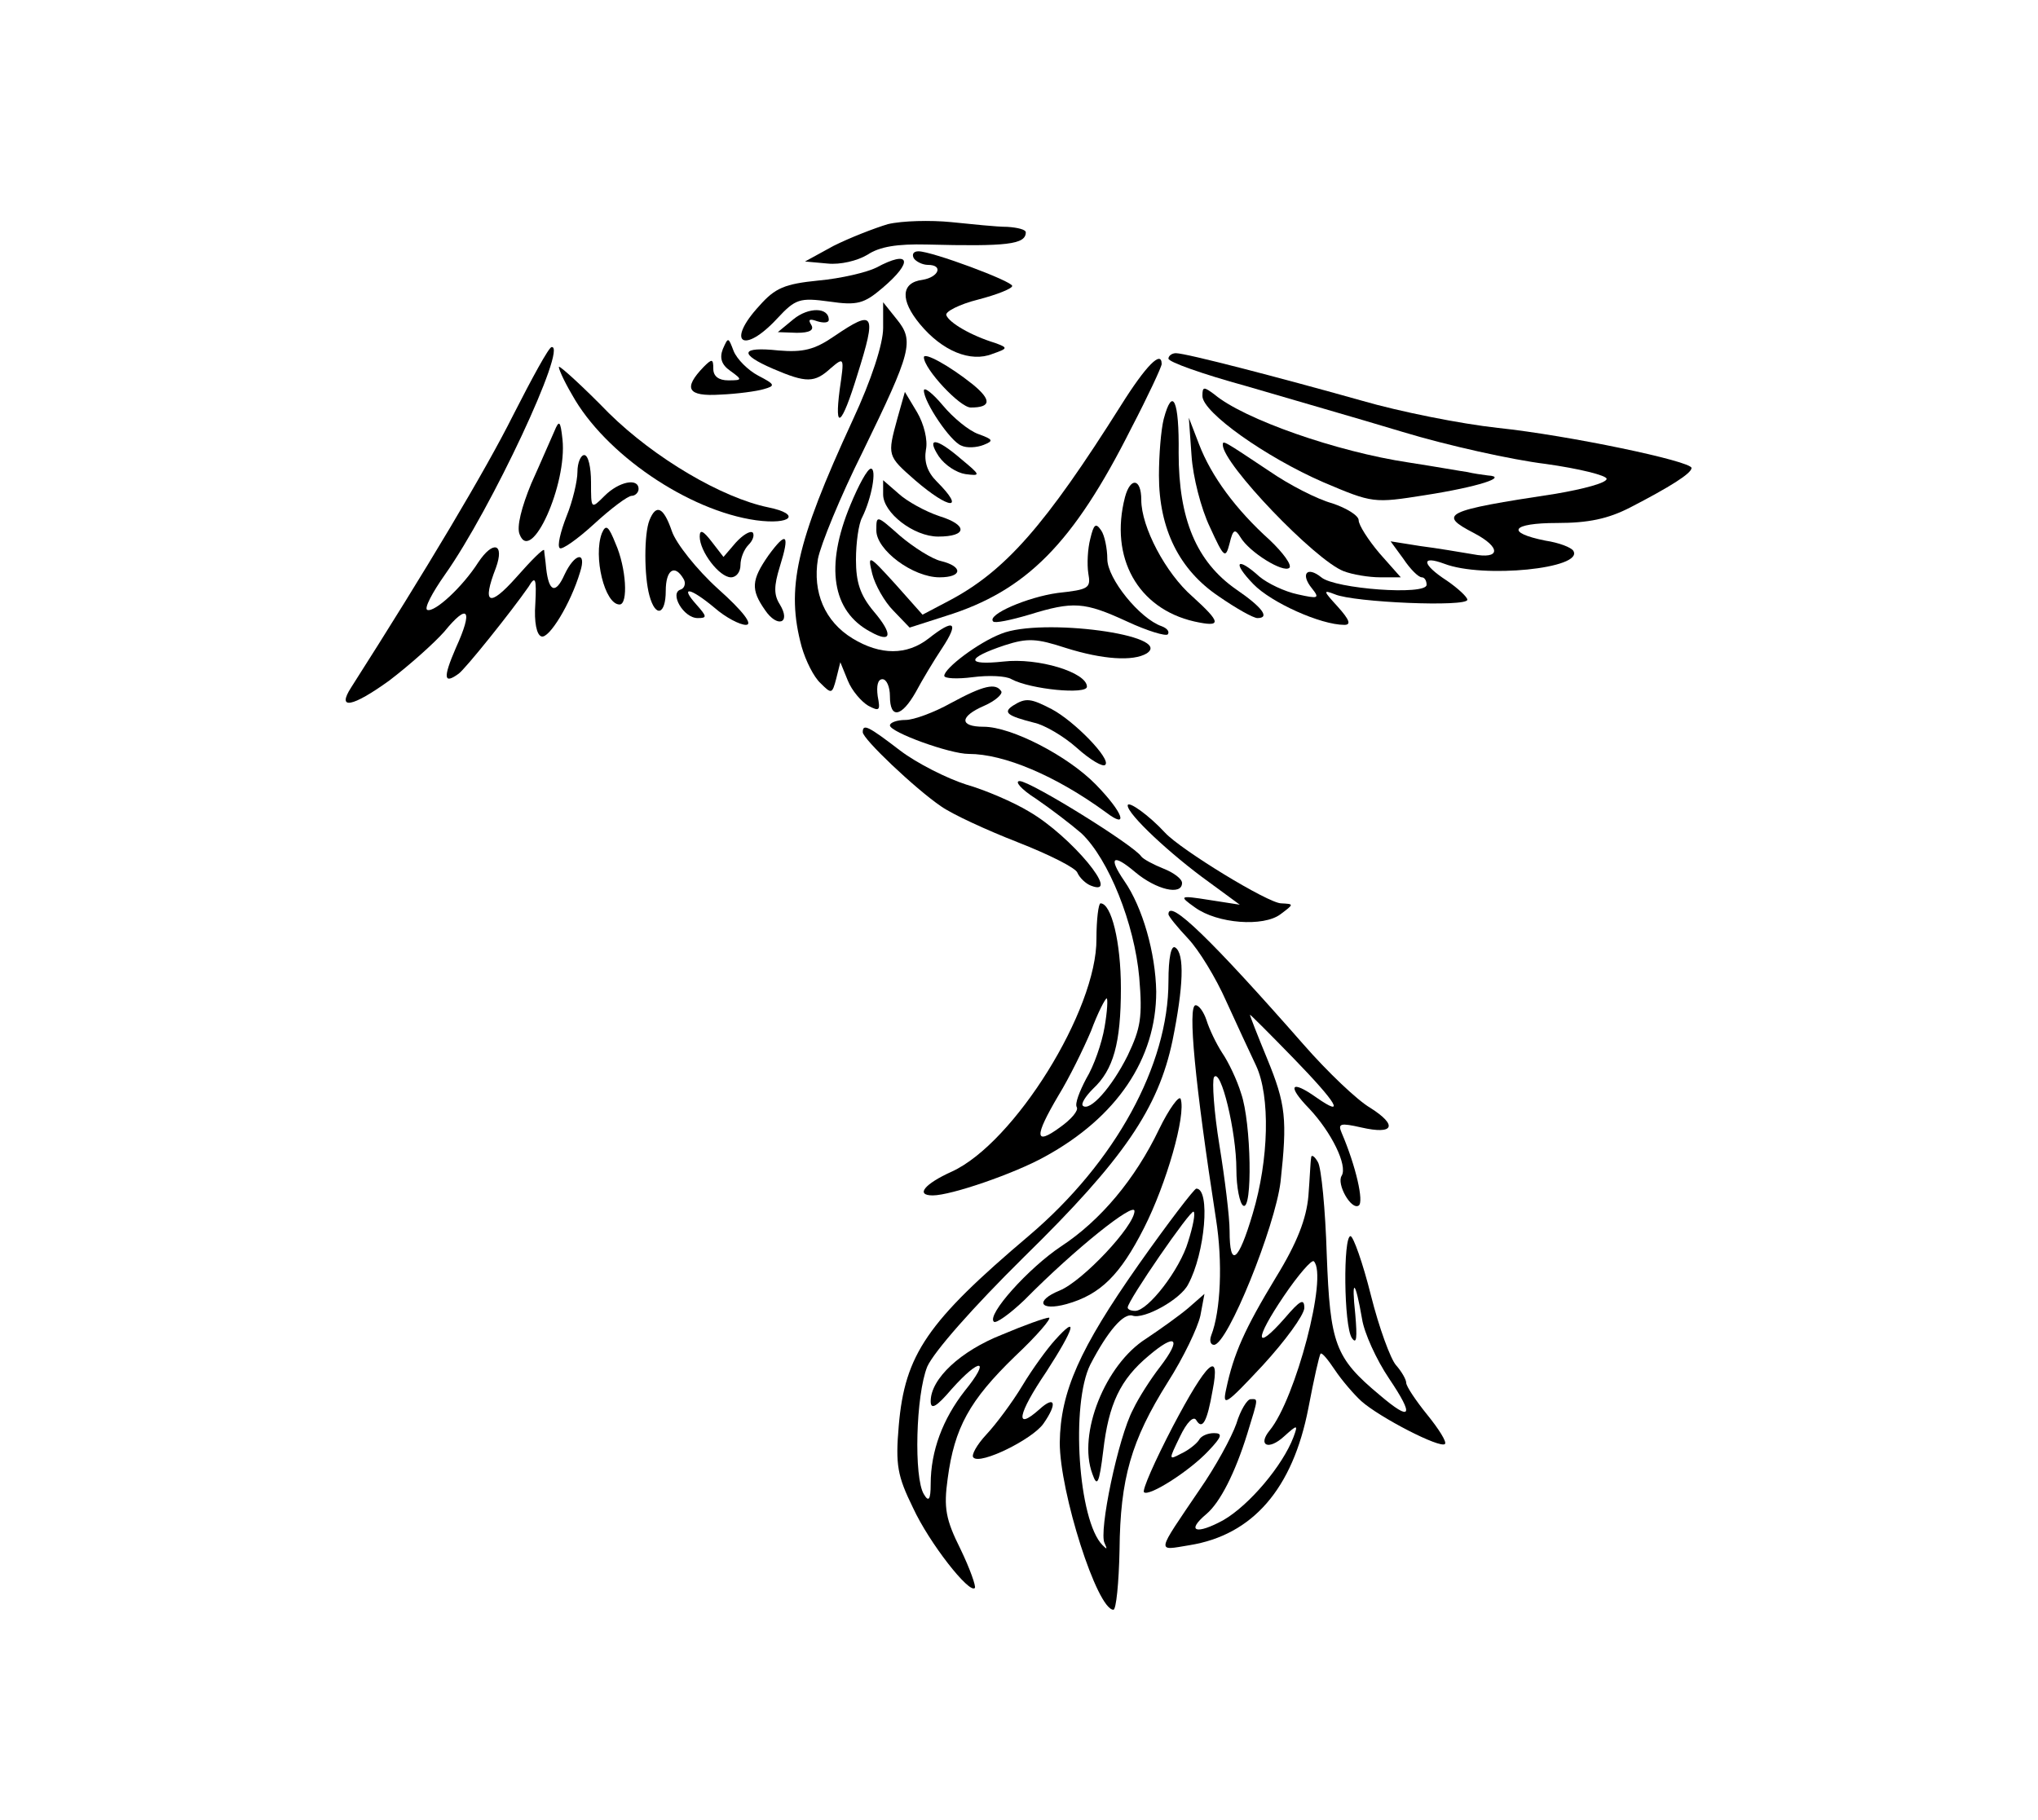<?xml version="1.0" standalone="no"?>
<!DOCTYPE svg PUBLIC "-//W3C//DTD SVG 20010904//EN"
 "http://www.w3.org/TR/2001/REC-SVG-20010904/DTD/svg10.dtd">
<svg version="1.0" xmlns="http://www.w3.org/2000/svg"
 width="300pt" height="268pt" viewBox="0 0 300 268"
 preserveAspectRatio="xMidYMid meet">
<g transform="translate(0,268) scale(0.1,-0.1)"
fill="#000000" stroke="none">
<path d="M1307 2350 c-20 -6 -56 -20 -80 -32 l-42 -23 33 -3 c19 -2 44 4 59
13 18 12 44 16 87 15 118 -3 146 0 146 18 0 4 -12 7 -27 8 -16 0 -53 4 -83 7
-30 3 -72 2 -93 -3z"/>
<path d="M1345 2300 c3 -5 13 -10 21 -10 23 0 16 -18 -8 -22 -32 -4 -33 -30
-4 -65 33 -40 75 -57 107 -44 23 8 23 9 4 16 -36 11 -68 30 -72 41 -2 5 19 16
47 23 27 7 50 16 50 20 0 7 -118 51 -138 51 -7 0 -10 -4 -7 -10z"/>
<path d="M1290 2286 c-14 -7 -52 -16 -85 -19 -50 -5 -64 -11 -87 -37 -50 -54
-24 -73 26 -19 27 29 33 31 77 25 41 -6 51 -3 78 20 46 39 41 57 -9 30z"/>
<path d="M1168 2210 l-23 -19 28 -1 c19 0 26 4 21 12 -5 8 -2 9 9 5 10 -3 17
-2 17 2 0 19 -30 19 -52 1z"/>
<path d="M1300 2197 c0 -23 -17 -76 -45 -136 -84 -182 -98 -248 -75 -333 6
-21 18 -45 28 -54 16 -16 17 -16 23 7 l6 24 11 -27 c6 -15 20 -31 30 -37 17
-9 18 -7 14 14 -2 15 0 25 7 25 6 0 11 -11 11 -25 0 -34 17 -31 38 6 9 17 27
47 39 65 25 38 18 44 -20 14 -32 -25 -71 -25 -112 0 -41 25 -59 68 -51 117 4
21 33 92 66 158 72 148 76 163 50 195 l-20 25 0 -38z"/>
<path d="M1228 2185 c-29 -20 -46 -24 -82 -21 -56 6 -59 -5 -8 -27 49 -21 61
-21 85 1 20 17 20 16 13 -32 -8 -62 3 -53 26 22 29 92 25 97 -34 57z"/>
<path d="M1064 2166 c-5 -13 -2 -23 11 -32 18 -13 18 -14 -3 -14 -14 0 -22 6
-22 17 0 15 -2 15 -14 3 -31 -32 -24 -44 24 -41 25 1 54 5 64 8 18 5 17 7 -8
20 -15 8 -31 24 -36 36 -8 21 -8 21 -16 3z"/>
<path d="M755 2068 c-40 -80 -127 -226 -238 -400 -22 -34 2 -29 56 10 29 22
66 55 81 72 35 43 43 33 17 -24 -19 -44 -18 -54 4 -38 10 7 78 92 103 128 10
17 12 13 10 -25 -2 -27 2 -46 9 -48 11 -4 43 48 57 95 10 31 -8 28 -23 -4 -13
-29 -23 -26 -27 9 -1 12 -3 24 -3 27 -1 3 -19 -15 -41 -40 -40 -45 -51 -40
-30 14 13 36 -4 41 -26 8 -23 -36 -64 -74 -75 -70 -5 2 7 25 26 52 68 96 181
338 157 335 -4 0 -29 -46 -57 -101z"/>
<path d="M1360 2154 c0 -17 53 -74 69 -74 30 0 31 11 3 34 -35 28 -72 48 -72
40z"/>
<path d="M1720 2152 c0 -5 51 -23 113 -40 61 -18 166 -48 232 -68 66 -20 161
-41 210 -47 50 -7 90 -17 90 -22 0 -6 -34 -15 -75 -22 -165 -25 -174 -30 -120
-58 40 -21 39 -39 -2 -31 -18 3 -53 9 -77 12 l-44 7 19 -26 c10 -15 22 -27 27
-27 4 0 7 -5 7 -11 0 -16 -135 -6 -155 11 -21 17 -31 5 -14 -16 12 -15 10 -16
-21 -9 -19 4 -44 16 -56 26 -33 30 -41 22 -9 -11 26 -27 99 -60 134 -60 10 0
8 7 -10 27 -21 23 -22 25 -4 18 28 -12 195 -19 195 -8 0 4 -14 17 -30 28 -37
24 -39 38 -4 25 57 -22 206 -7 190 19 -3 5 -21 12 -41 15 -60 12 -50 26 17 26
46 0 75 6 108 23 58 30 90 50 90 58 0 10 -181 48 -285 59 -55 6 -145 24 -200
40 -121 34 -259 70 -274 70 -6 0 -11 -4 -11 -8z"/>
<path d="M1650 2083 c-111 -176 -170 -244 -254 -288 l-38 -20 -40 45 c-40 44
-41 44 -34 15 4 -16 18 -41 31 -54 l24 -25 53 17 c119 37 188 107 273 276 25
48 45 91 45 95 0 21 -23 -2 -60 -61z"/>
<path d="M842 2099 c48 -87 171 -171 271 -185 52 -7 67 9 18 19 -68 14 -167
72 -235 139 -37 38 -70 68 -73 68 -2 0 6 -19 19 -41z"/>
<path d="M1360 2105 c0 -17 39 -75 55 -81 8 -4 23 -3 33 1 15 6 14 8 -8 16
-14 5 -37 24 -52 42 -15 18 -28 28 -28 22z"/>
<path d="M1770 2097 c0 -24 93 -90 178 -127 73 -31 74 -31 150 -19 77 12 124
27 92 29 -8 1 -22 3 -30 5 -8 1 -47 8 -86 14 -107 16 -243 64 -286 100 -16 12
-18 12 -18 -2z"/>
<path d="M1321 2064 c-15 -55 -15 -55 26 -91 51 -44 75 -45 32 -2 -14 14 -19
29 -16 47 3 14 -3 38 -13 55 l-18 30 -11 -39z"/>
<path d="M1713 2063 c-4 -16 -7 -53 -7 -83 0 -79 30 -139 88 -178 26 -18 51
-32 57 -32 19 0 7 16 -31 42 -59 41 -85 104 -85 201 1 78 -9 99 -22 50z"/>
<path d="M816 2045 c-5 -11 -20 -46 -34 -77 -14 -34 -22 -64 -17 -75 17 -44
70 74 63 140 -3 28 -5 29 -12 12z"/>
<path d="M1754 2009 c2 -31 14 -78 27 -105 21 -46 23 -47 29 -24 5 21 8 22 16
9 13 -22 63 -53 72 -45 4 4 -9 22 -29 41 -50 45 -86 94 -104 141 l-15 39 4
-56z"/>
<path d="M1382 2008 c9 -13 26 -24 39 -26 23 -3 23 -2 -6 22 -37 32 -52 33
-33 4z"/>
<path d="M1800 2025 c0 -28 136 -170 178 -186 13 -5 37 -9 54 -9 l30 0 -31 35
c-17 20 -31 42 -31 49 0 7 -18 18 -39 25 -22 6 -63 27 -92 47 -69 46 -69 46
-69 39z"/>
<path d="M850 1985 c0 -13 -7 -43 -16 -65 -9 -23 -14 -44 -10 -47 3 -3 26 13
51 36 24 22 49 41 55 41 5 0 10 5 10 10 0 17 -29 11 -50 -10 -20 -20 -20 -20
-20 20 0 22 -4 40 -10 40 -5 0 -10 -11 -10 -25z"/>
<path d="M1252 1937 c-38 -91 -27 -157 29 -187 32 -18 34 -4 5 30 -20 24 -26
43 -26 76 0 25 4 53 9 62 14 28 22 72 13 72 -5 0 -18 -24 -30 -53z"/>
<path d="M1300 1952 c0 -27 45 -62 81 -62 43 0 44 17 2 30 -21 7 -48 22 -60
33 l-23 20 0 -21z"/>
<path d="M1656 1948 c-23 -89 19 -164 102 -183 41 -9 40 -2 -3 37 -39 34 -75
102 -75 142 0 32 -16 34 -24 4z"/>
<path d="M956 1914 c-8 -20 -8 -82 0 -111 9 -33 24 -28 24 7 0 31 13 40 26 18
4 -6 2 -14 -4 -16 -17 -5 4 -42 25 -42 14 0 14 2 -2 20 -25 28 -9 25 27 -5 16
-14 37 -25 46 -25 11 0 -4 20 -41 53 -31 28 -62 67 -68 85 -12 35 -23 41 -33
16z"/>
<path d="M1290 1899 c0 -29 54 -69 93 -69 34 0 35 16 2 24 -13 3 -40 20 -60
37 -35 31 -35 31 -35 8z"/>
<path d="M886 1895 c-13 -34 4 -105 26 -105 13 0 10 54 -6 90 -10 25 -14 29
-20 15z"/>
<path d="M1605 1887 c-4 -15 -5 -38 -3 -51 4 -22 1 -24 -45 -29 -44 -6 -105
-32 -95 -42 2 -3 26 2 53 10 65 20 81 19 144 -10 30 -14 57 -22 60 -19 3 4 -1
9 -9 12 -32 11 -80 70 -80 99 0 15 -4 35 -9 42 -8 12 -11 9 -16 -12z"/>
<path d="M1030 1890 c0 -22 29 -60 46 -60 8 0 14 8 14 18 0 10 5 23 12 30 6 6
9 14 6 18 -4 3 -15 -4 -25 -15 l-18 -21 -17 22 c-13 17 -18 19 -18 8z"/>
<path d="M1131 1862 c-25 -36 -26 -50 -5 -80 18 -27 39 -20 22 8 -9 14 -9 27
0 56 15 48 10 53 -17 16z"/>
<path d="M1474 1747 c-34 -13 -84 -51 -84 -62 0 -4 19 -5 42 -2 23 3 49 2 57
-3 28 -15 111 -23 111 -11 0 21 -72 43 -123 37 -56 -6 -55 5 2 24 34 11 47 10
90 -4 54 -17 99 -20 119 -8 41 27 -155 53 -214 29z"/>
<path d="M1400 1645 c-25 -14 -55 -25 -67 -25 -13 0 -23 -4 -23 -8 0 -10 88
-42 116 -42 52 0 128 -32 202 -86 34 -26 26 -1 -15 41 -41 42 -124 85 -165 85
-36 0 -36 15 1 31 16 7 27 17 25 21 -8 13 -26 9 -74 -17z"/>
<path d="M1491 1641 c-15 -10 -8 -15 31 -25 15 -3 44 -20 63 -37 20 -18 39
-29 42 -25 9 8 -45 64 -79 82 -31 16 -38 17 -57 5z"/>
<path d="M1270 1602 c0 -10 77 -83 115 -109 17 -12 67 -35 113 -53 46 -18 86
-38 88 -45 3 -7 12 -16 20 -19 46 -18 -29 73 -91 109 -23 14 -65 32 -93 40
-28 9 -72 31 -97 50 -47 36 -55 40 -55 27z"/>
<path d="M1525 1504 c22 -15 52 -38 67 -51 40 -38 78 -133 85 -212 5 -59 2
-75 -17 -115 -24 -48 -56 -83 -66 -74 -3 3 4 14 15 25 30 28 41 67 41 148 0
68 -14 125 -30 125 -3 0 -6 -24 -6 -52 1 -105 -121 -301 -213 -343 -40 -18
-54 -35 -28 -35 27 0 120 32 165 57 106 58 164 144 164 243 -1 57 -20 124 -47
163 -24 35 -17 41 16 13 31 -26 69 -35 69 -16 0 6 -12 15 -27 21 -15 6 -30 14
-33 18 -10 16 -163 111 -179 111 -8 0 2 -12 24 -26z m101 -336 c-4 -24 -16
-58 -27 -76 -10 -19 -17 -37 -14 -42 3 -5 -8 -18 -25 -30 -37 -27 -38 -14 -2
47 16 26 37 69 48 95 10 27 21 48 23 48 2 0 1 -19 -3 -42z"/>
<path d="M1660 1494 c0 -13 63 -72 120 -113 l45 -33 -45 7 c-44 7 -45 6 -21
-11 33 -24 101 -29 126 -10 20 15 20 15 1 16 -19 0 -148 79 -171 104 -24 26
-55 48 -55 40z"/>
<path d="M1720 1334 c0 -3 13 -19 29 -36 16 -17 41 -58 56 -92 15 -33 35 -76
44 -95 21 -45 19 -138 -5 -218 -21 -71 -34 -81 -34 -25 0 20 -7 77 -15 126 -8
49 -11 94 -8 100 10 15 33 -80 33 -136 0 -26 5 -50 10 -53 14 -9 12 122 -3
165 -6 20 -19 47 -28 60 -9 14 -19 35 -23 48 -4 12 -11 22 -16 22 -12 0 -1
-115 30 -315 10 -63 7 -135 -7 -171 -3 -8 -1 -14 4 -14 20 0 90 174 98 240 10
92 8 114 -20 182 -14 34 -25 62 -25 64 0 1 29 -28 64 -64 65 -67 77 -88 34
-58 -38 27 -44 18 -11 -16 33 -35 57 -84 48 -99 -8 -12 14 -51 25 -44 8 5 -4
58 -25 107 -6 14 -2 15 29 8 48 -11 54 3 13 29 -19 11 -63 53 -98 93 -136 155
-199 216 -199 192z"/>
<path d="M1720 1235 c0 -123 -78 -266 -205 -374 -150 -127 -183 -175 -192
-280 -5 -58 -2 -74 21 -121 24 -52 83 -127 91 -118 2 2 -7 28 -21 57 -22 44
-25 61 -19 104 10 75 32 115 99 180 33 31 55 57 50 57 -5 0 -36 -11 -69 -25
-61 -24 -105 -65 -105 -98 0 -13 8 -9 31 18 42 47 58 45 19 -3 -32 -41 -50
-88 -50 -137 0 -23 -3 -27 -10 -15 -15 24 -12 146 5 188 10 22 66 86 143 162
146 143 197 218 218 318 16 79 18 128 4 137 -6 4 -10 -15 -10 -50z"/>
<path d="M1706 1017 c-35 -73 -86 -134 -144 -172 -48 -32 -110 -101 -99 -111
3 -3 23 11 45 32 75 76 162 145 162 131 0 -22 -76 -103 -110 -117 -37 -15 -30
-31 10 -20 50 14 79 43 114 112 33 65 62 166 54 190 -2 6 -17 -14 -32 -45z"/>
<path d="M1930 975 c-1 -5 -2 -31 -4 -56 -3 -33 -16 -68 -48 -120 -46 -76 -62
-112 -73 -164 -6 -27 -1 -24 54 35 33 36 60 73 61 84 0 15 -6 12 -29 -15 -44
-50 -45 -32 -1 33 21 31 41 54 44 51 21 -21 -27 -203 -65 -249 -18 -22 -2 -30
21 -9 20 18 21 18 14 -1 -16 -42 -65 -100 -103 -122 -40 -22 -56 -17 -25 9 20
17 42 60 60 118 17 55 16 51 5 51 -5 0 -15 -16 -21 -36 -7 -20 -31 -64 -54
-97 -65 -96 -64 -90 -15 -82 93 15 152 83 175 202 8 42 16 78 18 80 2 2 11 -9
21 -24 10 -15 28 -36 39 -46 27 -24 116 -70 123 -63 3 3 -9 22 -26 43 -17 21
-31 42 -31 47 0 5 -7 17 -15 26 -8 9 -25 55 -37 103 -12 48 -26 87 -30 87 -11
0 -10 -132 2 -150 7 -10 8 0 5 35 -6 55 0 51 10 -7 3 -20 21 -60 40 -88 37
-55 33 -64 -14 -24 -66 55 -73 75 -78 207 -2 66 -8 128 -13 136 -5 9 -10 12
-10 6z"/>
<path d="M1676 818 c-87 -124 -115 -187 -116 -262 0 -73 55 -246 79 -246 4 0
8 39 9 88 1 105 17 161 71 247 23 36 44 80 48 98 l6 32 -24 -21 c-13 -11 -41
-31 -62 -45 -60 -38 -101 -140 -79 -199 7 -20 10 -15 16 34 8 69 25 105 67
140 40 34 49 26 17 -16 -14 -18 -32 -46 -40 -63 -22 -41 -51 -181 -42 -197 4
-9 4 -10 -3 -3 -36 36 -47 208 -18 266 26 50 49 76 62 72 17 -6 71 24 82 46
25 46 33 141 12 141 -3 0 -42 -51 -85 -112z m73 34 c-12 -41 -59 -102 -78
-102 -6 0 -11 2 -11 5 0 10 93 145 97 141 3 -2 -1 -22 -8 -44z"/>
<path d="M1553 707 c-11 -12 -33 -42 -48 -67 -15 -25 -39 -57 -53 -72 -14 -15
-23 -31 -19 -34 10 -11 87 27 103 50 21 30 17 42 -6 21 -37 -33 -32 -7 10 55
42 65 48 86 13 47z"/>
<path d="M1726 579 c-26 -50 -45 -93 -42 -96 7 -7 67 31 95 61 20 21 21 26 8
26 -9 0 -19 -4 -22 -10 -3 -5 -15 -15 -26 -20 -19 -10 -19 -10 -2 25 10 21 20
31 24 24 9 -15 16 -2 24 44 12 61 -8 43 -59 -54z"/>
</g>
</svg>
